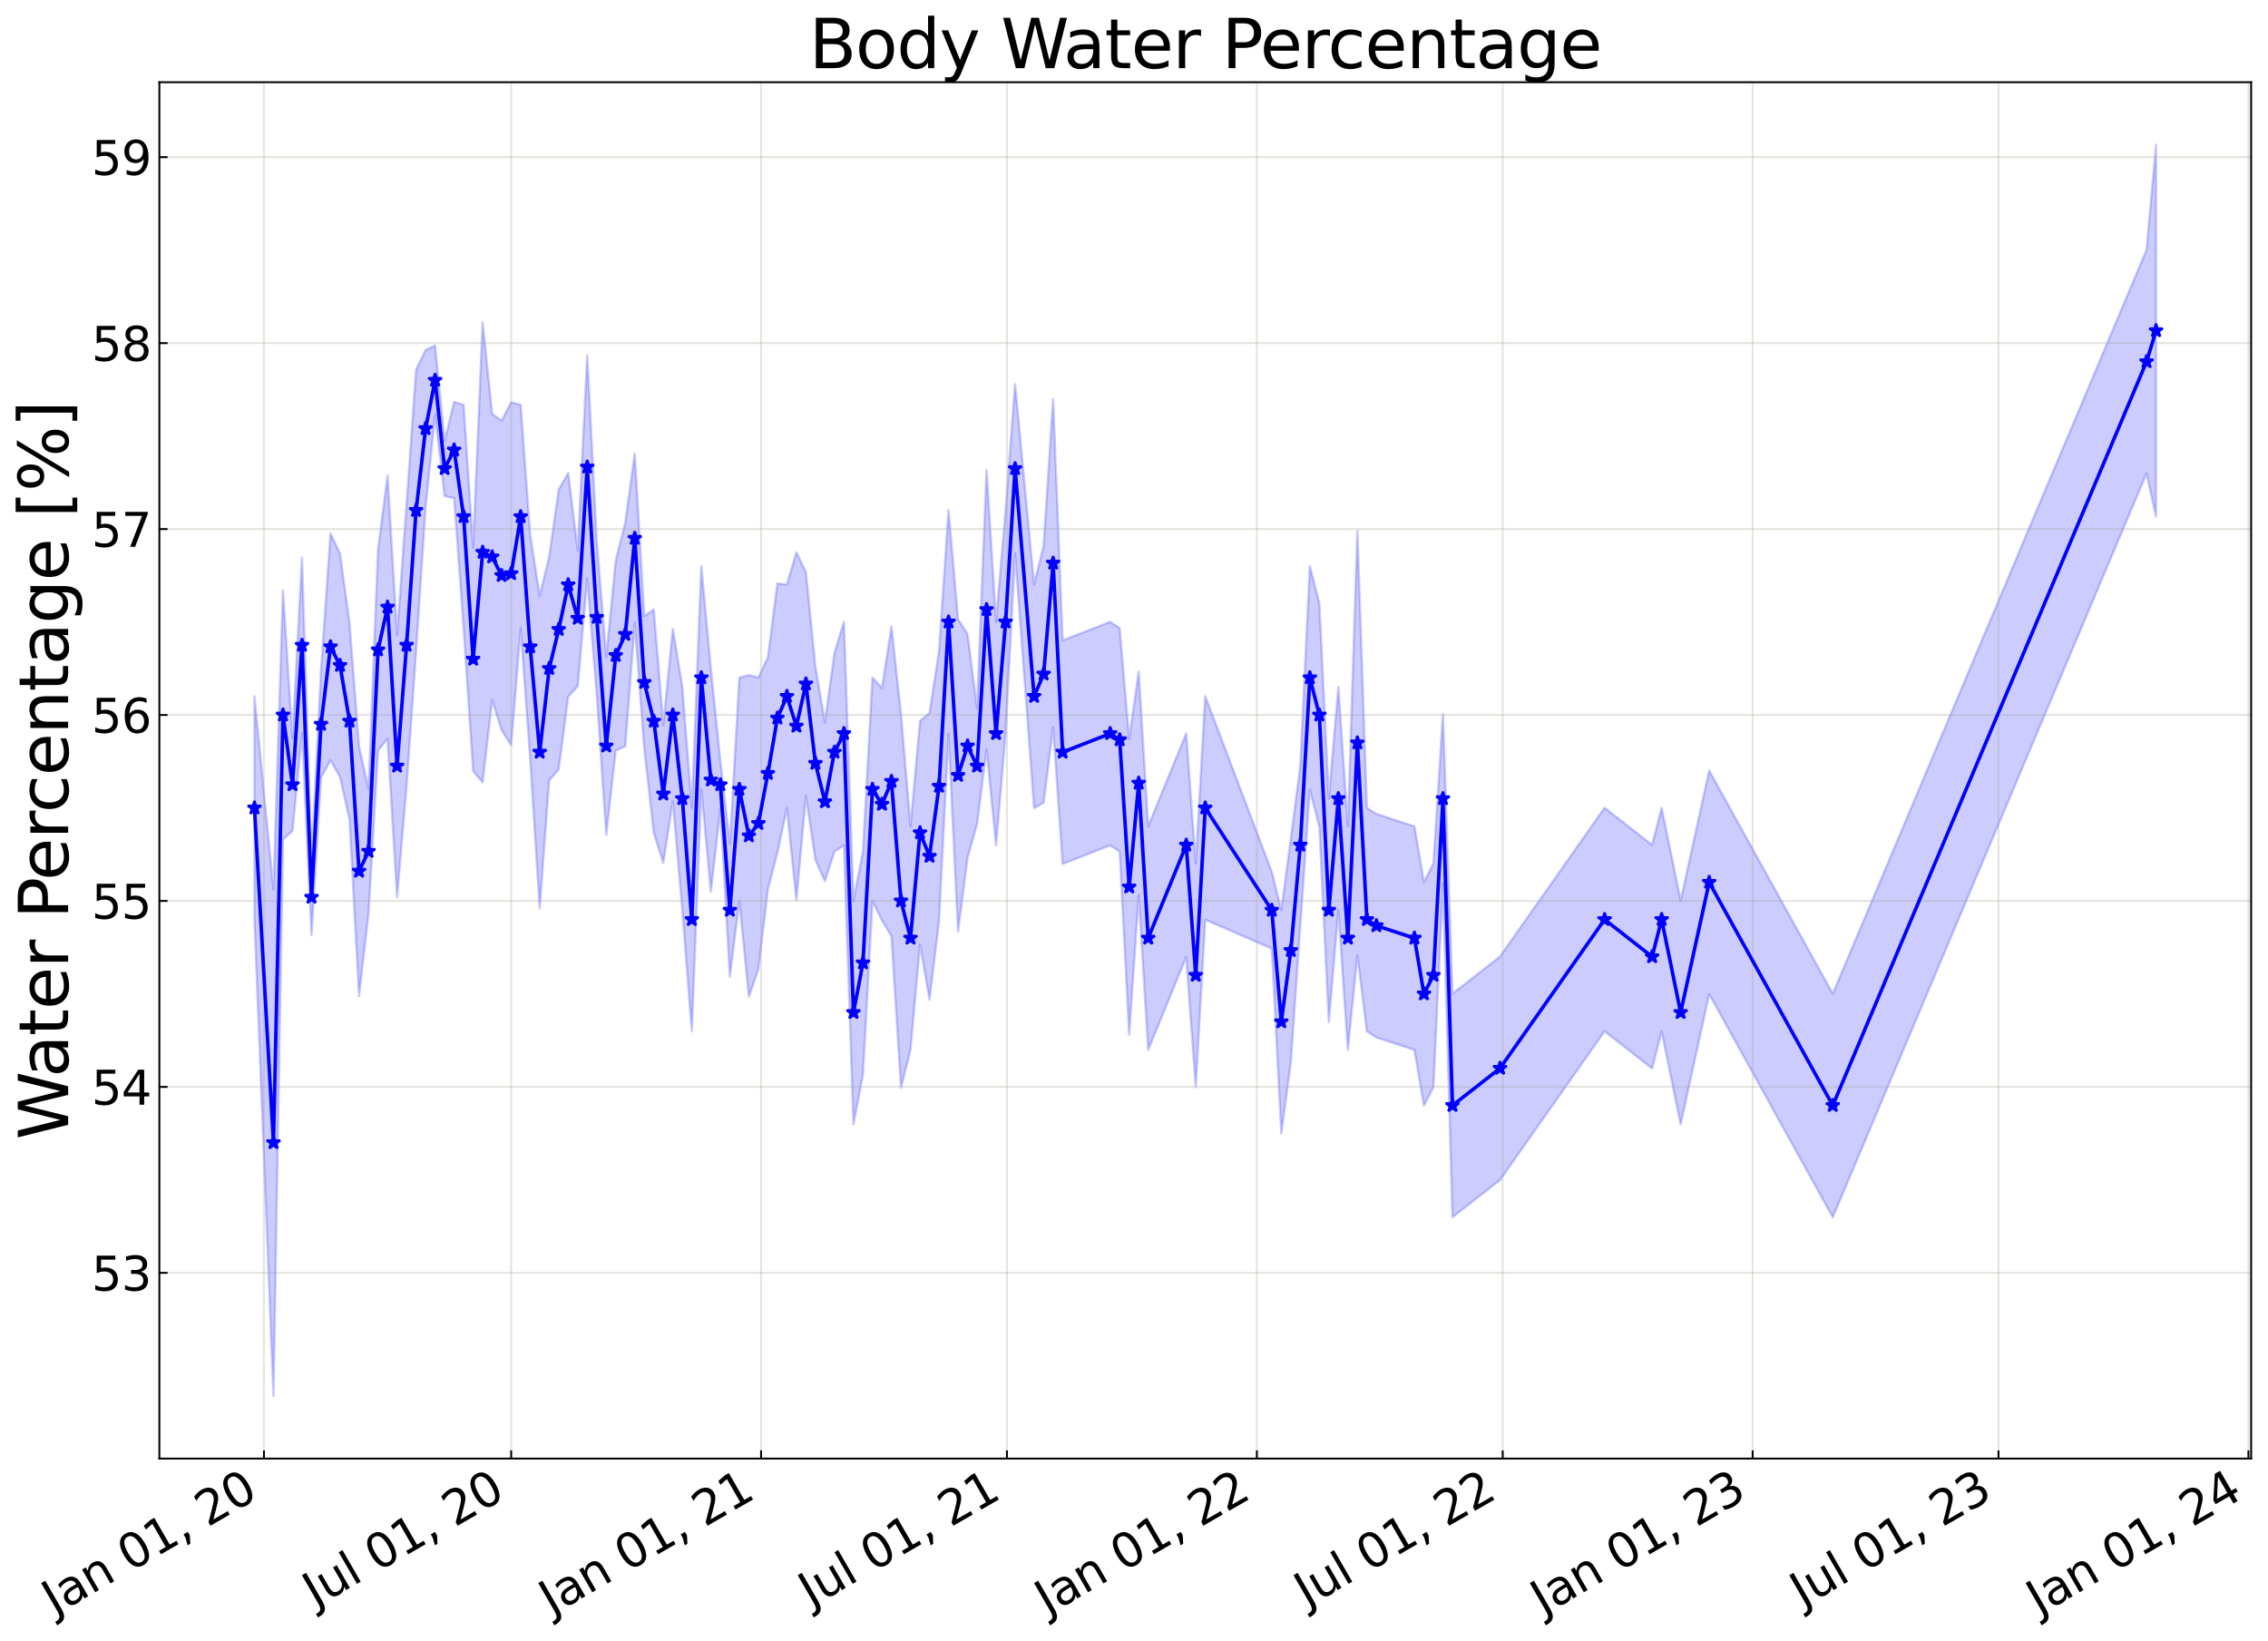 <?xml version="1.0" encoding="utf-8" standalone="no"?>
<!DOCTYPE svg PUBLIC "-//W3C//DTD SVG 1.1//EN"
  "http://www.w3.org/Graphics/SVG/1.1/DTD/svg11.dtd">
<svg xmlns:xlink="http://www.w3.org/1999/xlink" width="968.023pt" height="700.467pt" viewBox="0 0 968.023 700.467" xmlns="http://www.w3.org/2000/svg" version="1.1">
 <defs>
  <style type="text/css">*{stroke-linejoin: round; stroke-linecap: butt}</style>
 </defs>
 <g id="figure_1">
  <g id="patch_1">
   <path d="M 0 700.467 
L 968.023 700.467 
L 968.023 0 
L 0 0 
z
" style="fill: #ffffff"/>
  </g>
  <g id="axes_1">
   <g id="patch_2">
    <path d="M 68.023 622.604 
L 960.823 622.604 
L 960.823 35.084 
L 68.023 35.084 
z
" style="fill: #ffffff"/>
   </g>
   <g id="PolyCollection_1">
    <defs>
     <path id="m36ebceee70" d="M 108.605 -403.298 
L 108.605 -307.877 
L 116.721 -104.568 
L 120.779 -342.114 
L 124.838 -345.765 
L 128.896 -387.65 
L 132.954 -301.3 
L 137.012 -368.507 
L 141.07 -375.951 
L 145.128 -368.728 
L 149.187 -350.711 
L 153.245 -275.334 
L 157.303 -310.478 
L 161.361 -380.126 
L 165.419 -385.094 
L 169.478 -317.498 
L 173.536 -364.753 
L 177.594 -422.482 
L 181.652 -483.98 
L 185.71 -523.292 
L 189.768 -488.7 
L 193.827 -487.851 
L 197.885 -432.225 
L 201.943 -371.374 
L 206.001 -366.486 
L 210.059 -401.643 
L 214.118 -388.751 
L 218.176 -382.401 
L 222.234 -432.225 
L 226.292 -376.665 
L 230.35 -312.614 
L 234.408 -367.405 
L 238.467 -372.049 
L 242.525 -403.122 
L 246.583 -407.535 
L 250.641 -453.39 
L 254.699 -404.037 
L 258.758 -344.071 
L 262.816 -380.076 
L 266.874 -381.956 
L 270.932 -434.52 
L 274.99 -380.891 
L 279.048 -344.916 
L 283.107 -332.175 
L 287.165 -358.47 
L 291.223 -311.845 
L 295.281 -260.254 
L 299.339 -363.436 
L 303.398 -319.782 
L 307.456 -355.198 
L 311.514 -283.592 
L 315.572 -315.814 
L 319.63 -275.059 
L 323.688 -286.743 
L 327.747 -320.773 
L 331.805 -336.455 
L 335.863 -355.499 
L 339.921 -316.291 
L 343.979 -360.791 
L 348.038 -333.363 
L 352.096 -324.351 
L 356.154 -337.026 
L 360.212 -339.625 
L 364.27 -220.568 
L 368.328 -241.734 
L 372.387 -315.814 
L 376.445 -307.633 
L 380.503 -300.81 
L 384.561 -236.135 
L 388.619 -252.317 
L 392.678 -297.294 
L 396.736 -273.758 
L 400.794 -307.17 
L 404.852 -387.248 
L 408.91 -302.745 
L 412.968 -334.334 
L 417.027 -348.742 
L 421.085 -380.56 
L 425.143 -339.625 
L 429.201 -387.248 
L 433.259 -464.339 
L 441.376 -355.499 
L 445.434 -357.882 
L 449.492 -390.081 
L 453.55 -331.688 
L 473.841 -339.625 
L 477.899 -336.979 
L 481.958 -258.762 
L 486.016 -318.459 
L 490.074 -252.317 
L 506.307 -292.002 
L 510.365 -236.443 
L 514.423 -307.877 
L 542.83 -295.57 
L 546.888 -216.6 
L 550.947 -247.025 
L 555.005 -305.574 
L 559.063 -363.436 
L 563.121 -347.562 
L 567.179 -264.223 
L 571.238 -311.845 
L 575.296 -252.317 
L 579.354 -292.783 
L 583.412 -260.254 
L 587.47 -257.608 
L 603.703 -252.317 
L 607.761 -228.505 
L 611.819 -236.443 
L 615.878 -323.401 
L 619.936 -180.883 
L 640.227 -196.757 
L 684.867 -260.254 
L 705.158 -244.38 
L 709.216 -260.254 
L 717.332 -220.568 
L 729.507 -276.128 
L 782.263 -180.883 
L 916.183 -498.367 
L 920.241 -479.935 
L 920.241 -638.678 
L 920.241 -638.678 
L 916.183 -593.789 
L 782.263 -276.304 
L 729.507 -371.549 
L 717.332 -315.99 
L 709.216 -355.675 
L 705.158 -339.801 
L 684.867 -355.675 
L 640.227 -292.178 
L 619.936 -276.304 
L 615.878 -395.711 
L 611.819 -331.864 
L 607.761 -323.927 
L 603.703 -347.738 
L 587.47 -353.029 
L 583.412 -355.675 
L 579.354 -473.951 
L 575.296 -347.738 
L 571.238 -407.266 
L 567.179 -359.644 
L 563.121 -442.983 
L 559.063 -458.858 
L 555.005 -373.852 
L 550.947 -342.447 
L 546.888 -312.021 
L 542.83 -328.296 
L 514.423 -403.298 
L 510.365 -331.864 
L 506.307 -387.424 
L 490.074 -347.738 
L 486.016 -413.881 
L 481.958 -384.947 
L 477.899 -432.401 
L 473.841 -435.046 
L 453.55 -427.109 
L 449.492 -530.104 
L 445.434 -467.587 
L 441.376 -450.92 
L 433.259 -536.54 
L 429.201 -482.669 
L 425.143 -435.046 
L 421.085 -499.94 
L 417.027 -398.15 
L 412.968 -429.755 
L 408.91 -436.209 
L 404.852 -482.669 
L 400.794 -422.524 
L 396.736 -396.144 
L 392.678 -392.715 
L 388.619 -347.738 
L 384.561 -395.669 
L 380.503 -433.042 
L 376.445 -406.716 
L 372.387 -411.235 
L 368.328 -337.155 
L 364.27 -315.99 
L 360.212 -435.046 
L 356.154 -421.771 
L 352.096 -392.114 
L 348.038 -415.909 
L 343.979 -456.212 
L 339.921 -464.73 
L 335.863 -450.92 
L 331.805 -451.445 
L 327.747 -419.882 
L 323.688 -411.203 
L 319.63 -412.304 
L 315.572 -411.235 
L 311.514 -340.274 
L 307.456 -375.819 
L 303.398 -415.203 
L 299.339 -458.858 
L 295.281 -355.675 
L 291.223 -407.266 
L 287.165 -432.076 
L 283.107 -390.905 
L 279.048 -440.338 
L 274.99 -437.434 
L 270.932 -506.831 
L 266.874 -477.378 
L 262.816 -461.267 
L 258.758 -420.017 
L 254.699 -469.848 
L 250.641 -548.812 
L 246.583 -465.557 
L 242.525 -498.543 
L 238.467 -491.518 
L 234.408 -462.826 
L 230.35 -446.184 
L 226.292 -472.086 
L 222.234 -527.646 
L 218.176 -528.789 
L 214.118 -520.851 
L 210.059 -523.833 
L 206.001 -562.959 
L 201.943 -466.795 
L 197.885 -527.646 
L 193.827 -528.902 
L 189.768 -512.179 
L 185.71 -552.99 
L 181.652 -551.029 
L 177.594 -542.68 
L 173.536 -485.321 
L 169.478 -429.394 
L 165.419 -497.522 
L 161.361 -465.979 
L 157.303 -363.656 
L 153.245 -381.868 
L 149.187 -434.543 
L 145.128 -464.149 
L 141.07 -472.8 
L 137.012 -414.102 
L 132.954 -333.678 
L 128.896 -462.424 
L 124.838 -385.252 
L 120.779 -448.432 
L 116.721 -320.87 
L 108.605 -403.298 
z
" style="stroke: #0000ff; stroke-opacity: 0.2"/>
    </defs>
    <g clip-path="url(#p80fdc2191a)">
     <use xlink:href="#m36ebceee70" x="0" y="700.467" style="fill: #0000ff; fill-opacity: 0.2; stroke: #0000ff; stroke-opacity: 0.2"/>
    </g>
   </g>
   <g id="matplotlib.axis_1">
    <g id="xtick_1">
     <g id="line2d_1">
      <path d="M 112.663 622.604 
L 112.663 35.084 
" clip-path="url(#p80fdc2191a)" style="fill: none; stroke: #a5a391; stroke-opacity: 0.3; stroke-width: 0.8; stroke-linecap: square"/>
     </g>
     <g id="line2d_2">
      <defs>
       <path id="md405578d12" d="M 0 0 
L 0 -3.5 
" style="stroke: #000000; stroke-width: 0.8"/>
      </defs>
      <g>
       <use xlink:href="#md405578d12" x="112.663" y="622.604" style="stroke: #000000; stroke-width: 0.8"/>
      </g>
     </g>
     <g id="text_1">
      <!-- Jan 01, 20 -->
      <g transform="translate(23.288 689.664) rotate(-30) scale(0.2 -0.2)">
       <defs>
        <path id="DejaVuSans-4a" d="M 628 4666 
L 1259 4666 
L 1259 325 
Q 1259 -519 939 -900 
Q 619 -1281 -91 -1281 
L -331 -1281 
L -331 -750 
L -134 -750 
Q 284 -750 456 -515 
Q 628 -281 628 325 
L 628 4666 
z
" transform="scale(0.016)"/>
        <path id="DejaVuSans-61" d="M 2194 1759 
Q 1497 1759 1228 1600 
Q 959 1441 959 1056 
Q 959 750 1161 570 
Q 1363 391 1709 391 
Q 2188 391 2477 730 
Q 2766 1069 2766 1631 
L 2766 1759 
L 2194 1759 
z
M 3341 1997 
L 3341 0 
L 2766 0 
L 2766 531 
Q 2569 213 2275 61 
Q 1981 -91 1556 -91 
Q 1019 -91 701 211 
Q 384 513 384 1019 
Q 384 1609 779 1909 
Q 1175 2209 1959 2209 
L 2766 2209 
L 2766 2266 
Q 2766 2663 2505 2880 
Q 2244 3097 1772 3097 
Q 1472 3097 1187 3025 
Q 903 2953 641 2809 
L 641 3341 
Q 956 3463 1253 3523 
Q 1550 3584 1831 3584 
Q 2591 3584 2966 3190 
Q 3341 2797 3341 1997 
z
" transform="scale(0.016)"/>
        <path id="DejaVuSans-6e" d="M 3513 2113 
L 3513 0 
L 2938 0 
L 2938 2094 
Q 2938 2591 2744 2837 
Q 2550 3084 2163 3084 
Q 1697 3084 1428 2787 
Q 1159 2491 1159 1978 
L 1159 0 
L 581 0 
L 581 3500 
L 1159 3500 
L 1159 2956 
Q 1366 3272 1645 3428 
Q 1925 3584 2291 3584 
Q 2894 3584 3203 3211 
Q 3513 2838 3513 2113 
z
" transform="scale(0.016)"/>
        <path id="DejaVuSans-20" transform="scale(0.016)"/>
        <path id="DejaVuSans-30" d="M 2034 4250 
Q 1547 4250 1301 3770 
Q 1056 3291 1056 2328 
Q 1056 1369 1301 889 
Q 1547 409 2034 409 
Q 2525 409 2770 889 
Q 3016 1369 3016 2328 
Q 3016 3291 2770 3770 
Q 2525 4250 2034 4250 
z
M 2034 4750 
Q 2819 4750 3233 4129 
Q 3647 3509 3647 2328 
Q 3647 1150 3233 529 
Q 2819 -91 2034 -91 
Q 1250 -91 836 529 
Q 422 1150 422 2328 
Q 422 3509 836 4129 
Q 1250 4750 2034 4750 
z
" transform="scale(0.016)"/>
        <path id="DejaVuSans-31" d="M 794 531 
L 1825 531 
L 1825 4091 
L 703 3866 
L 703 4441 
L 1819 4666 
L 2450 4666 
L 2450 531 
L 3481 531 
L 3481 0 
L 794 0 
L 794 531 
z
" transform="scale(0.016)"/>
        <path id="DejaVuSans-2c" d="M 750 794 
L 1409 794 
L 1409 256 
L 897 -744 
L 494 -744 
L 750 256 
L 750 794 
z
" transform="scale(0.016)"/>
        <path id="DejaVuSans-32" d="M 1228 531 
L 3431 531 
L 3431 0 
L 469 0 
L 469 531 
Q 828 903 1448 1529 
Q 2069 2156 2228 2338 
Q 2531 2678 2651 2914 
Q 2772 3150 2772 3378 
Q 2772 3750 2511 3984 
Q 2250 4219 1831 4219 
Q 1534 4219 1204 4116 
Q 875 4013 500 3803 
L 500 4441 
Q 881 4594 1212 4672 
Q 1544 4750 1819 4750 
Q 2544 4750 2975 4387 
Q 3406 4025 3406 3419 
Q 3406 3131 3298 2873 
Q 3191 2616 2906 2266 
Q 2828 2175 2409 1742 
Q 1991 1309 1228 531 
z
" transform="scale(0.016)"/>
       </defs>
       <use xlink:href="#DejaVuSans-4a"/>
       <use xlink:href="#DejaVuSans-61" x="29.492"/>
       <use xlink:href="#DejaVuSans-6e" x="90.771"/>
       <use xlink:href="#DejaVuSans-20" x="154.15"/>
       <use xlink:href="#DejaVuSans-30" x="185.938"/>
       <use xlink:href="#DejaVuSans-31" x="249.561"/>
       <use xlink:href="#DejaVuSans-2c" x="313.184"/>
       <use xlink:href="#DejaVuSans-20" x="344.971"/>
       <use xlink:href="#DejaVuSans-32" x="376.758"/>
       <use xlink:href="#DejaVuSans-30" x="440.381"/>
      </g>
     </g>
    </g>
    <g id="xtick_2">
     <g id="line2d_3">
      <path d="M 218.176 622.604 
L 218.176 35.084 
" clip-path="url(#p80fdc2191a)" style="fill: none; stroke: #a5a391; stroke-opacity: 0.3; stroke-width: 0.8; stroke-linecap: square"/>
     </g>
     <g id="line2d_4">
      <g>
       <use xlink:href="#md405578d12" x="218.176" y="622.604" style="stroke: #000000; stroke-width: 0.8"/>
      </g>
     </g>
     <g id="text_2">
      <!-- Jul 01, 20 -->
      <g transform="translate(134.603 686.314) rotate(-30) scale(0.2 -0.2)">
       <defs>
        <path id="DejaVuSans-75" d="M 544 1381 
L 544 3500 
L 1119 3500 
L 1119 1403 
Q 1119 906 1312 657 
Q 1506 409 1894 409 
Q 2359 409 2629 706 
Q 2900 1003 2900 1516 
L 2900 3500 
L 3475 3500 
L 3475 0 
L 2900 0 
L 2900 538 
Q 2691 219 2414 64 
Q 2138 -91 1772 -91 
Q 1169 -91 856 284 
Q 544 659 544 1381 
z
M 1991 3584 
L 1991 3584 
z
" transform="scale(0.016)"/>
        <path id="DejaVuSans-6c" d="M 603 4863 
L 1178 4863 
L 1178 0 
L 603 0 
L 603 4863 
z
" transform="scale(0.016)"/>
       </defs>
       <use xlink:href="#DejaVuSans-4a"/>
       <use xlink:href="#DejaVuSans-75" x="29.492"/>
       <use xlink:href="#DejaVuSans-6c" x="92.871"/>
       <use xlink:href="#DejaVuSans-20" x="120.654"/>
       <use xlink:href="#DejaVuSans-30" x="152.441"/>
       <use xlink:href="#DejaVuSans-31" x="216.064"/>
       <use xlink:href="#DejaVuSans-2c" x="279.688"/>
       <use xlink:href="#DejaVuSans-20" x="311.475"/>
       <use xlink:href="#DejaVuSans-32" x="343.262"/>
       <use xlink:href="#DejaVuSans-30" x="406.885"/>
      </g>
     </g>
    </g>
    <g id="xtick_3">
     <g id="line2d_5">
      <path d="M 324.848 622.604 
L 324.848 35.084 
" clip-path="url(#p80fdc2191a)" style="fill: none; stroke: #a5a391; stroke-opacity: 0.3; stroke-width: 0.8; stroke-linecap: square"/>
     </g>
     <g id="line2d_6">
      <g>
       <use xlink:href="#md405578d12" x="324.848" y="622.604" style="stroke: #000000; stroke-width: 0.8"/>
      </g>
     </g>
     <g id="text_3">
      <!-- Jan 01, 21 -->
      <g transform="translate(235.473 689.664) rotate(-30) scale(0.2 -0.2)">
       <use xlink:href="#DejaVuSans-4a"/>
       <use xlink:href="#DejaVuSans-61" x="29.492"/>
       <use xlink:href="#DejaVuSans-6e" x="90.771"/>
       <use xlink:href="#DejaVuSans-20" x="154.15"/>
       <use xlink:href="#DejaVuSans-30" x="185.938"/>
       <use xlink:href="#DejaVuSans-31" x="249.561"/>
       <use xlink:href="#DejaVuSans-2c" x="313.184"/>
       <use xlink:href="#DejaVuSans-20" x="344.971"/>
       <use xlink:href="#DejaVuSans-32" x="376.758"/>
       <use xlink:href="#DejaVuSans-31" x="440.381"/>
      </g>
     </g>
    </g>
    <g id="xtick_4">
     <g id="line2d_7">
      <path d="M 429.781 622.604 
L 429.781 35.084 
" clip-path="url(#p80fdc2191a)" style="fill: none; stroke: #a5a391; stroke-opacity: 0.3; stroke-width: 0.8; stroke-linecap: square"/>
     </g>
     <g id="line2d_8">
      <g>
       <use xlink:href="#md405578d12" x="429.781" y="622.604" style="stroke: #000000; stroke-width: 0.8"/>
      </g>
     </g>
     <g id="text_4">
      <!-- Jul 01, 21 -->
      <g transform="translate(346.208 686.314) rotate(-30) scale(0.2 -0.2)">
       <use xlink:href="#DejaVuSans-4a"/>
       <use xlink:href="#DejaVuSans-75" x="29.492"/>
       <use xlink:href="#DejaVuSans-6c" x="92.871"/>
       <use xlink:href="#DejaVuSans-20" x="120.654"/>
       <use xlink:href="#DejaVuSans-30" x="152.441"/>
       <use xlink:href="#DejaVuSans-31" x="216.064"/>
       <use xlink:href="#DejaVuSans-2c" x="279.688"/>
       <use xlink:href="#DejaVuSans-20" x="311.475"/>
       <use xlink:href="#DejaVuSans-32" x="343.262"/>
       <use xlink:href="#DejaVuSans-31" x="406.885"/>
      </g>
     </g>
    </g>
    <g id="xtick_5">
     <g id="line2d_9">
      <path d="M 536.453 622.604 
L 536.453 35.084 
" clip-path="url(#p80fdc2191a)" style="fill: none; stroke: #a5a391; stroke-opacity: 0.3; stroke-width: 0.8; stroke-linecap: square"/>
     </g>
     <g id="line2d_10">
      <g>
       <use xlink:href="#md405578d12" x="536.453" y="622.604" style="stroke: #000000; stroke-width: 0.8"/>
      </g>
     </g>
     <g id="text_5">
      <!-- Jan 01, 22 -->
      <g transform="translate(447.078 689.664) rotate(-30) scale(0.2 -0.2)">
       <use xlink:href="#DejaVuSans-4a"/>
       <use xlink:href="#DejaVuSans-61" x="29.492"/>
       <use xlink:href="#DejaVuSans-6e" x="90.771"/>
       <use xlink:href="#DejaVuSans-20" x="154.15"/>
       <use xlink:href="#DejaVuSans-30" x="185.938"/>
       <use xlink:href="#DejaVuSans-31" x="249.561"/>
       <use xlink:href="#DejaVuSans-2c" x="313.184"/>
       <use xlink:href="#DejaVuSans-20" x="344.971"/>
       <use xlink:href="#DejaVuSans-32" x="376.758"/>
       <use xlink:href="#DejaVuSans-32" x="440.381"/>
      </g>
     </g>
    </g>
    <g id="xtick_6">
     <g id="line2d_11">
      <path d="M 641.386 622.604 
L 641.386 35.084 
" clip-path="url(#p80fdc2191a)" style="fill: none; stroke: #a5a391; stroke-opacity: 0.3; stroke-width: 0.8; stroke-linecap: square"/>
     </g>
     <g id="line2d_12">
      <g>
       <use xlink:href="#md405578d12" x="641.386" y="622.604" style="stroke: #000000; stroke-width: 0.8"/>
      </g>
     </g>
     <g id="text_6">
      <!-- Jul 01, 22 -->
      <g transform="translate(557.813 686.314) rotate(-30) scale(0.2 -0.2)">
       <use xlink:href="#DejaVuSans-4a"/>
       <use xlink:href="#DejaVuSans-75" x="29.492"/>
       <use xlink:href="#DejaVuSans-6c" x="92.871"/>
       <use xlink:href="#DejaVuSans-20" x="120.654"/>
       <use xlink:href="#DejaVuSans-30" x="152.441"/>
       <use xlink:href="#DejaVuSans-31" x="216.064"/>
       <use xlink:href="#DejaVuSans-2c" x="279.688"/>
       <use xlink:href="#DejaVuSans-20" x="311.475"/>
       <use xlink:href="#DejaVuSans-32" x="343.262"/>
       <use xlink:href="#DejaVuSans-32" x="406.885"/>
      </g>
     </g>
    </g>
    <g id="xtick_7">
     <g id="line2d_13">
      <path d="M 748.058 622.604 
L 748.058 35.084 
" clip-path="url(#p80fdc2191a)" style="fill: none; stroke: #a5a391; stroke-opacity: 0.3; stroke-width: 0.8; stroke-linecap: square"/>
     </g>
     <g id="line2d_14">
      <g>
       <use xlink:href="#md405578d12" x="748.058" y="622.604" style="stroke: #000000; stroke-width: 0.8"/>
      </g>
     </g>
     <g id="text_7">
      <!-- Jan 01, 23 -->
      <g transform="translate(658.683 689.664) rotate(-30) scale(0.2 -0.2)">
       <defs>
        <path id="DejaVuSans-33" d="M 2597 2516 
Q 3050 2419 3304 2112 
Q 3559 1806 3559 1356 
Q 3559 666 3084 287 
Q 2609 -91 1734 -91 
Q 1441 -91 1130 -33 
Q 819 25 488 141 
L 488 750 
Q 750 597 1062 519 
Q 1375 441 1716 441 
Q 2309 441 2620 675 
Q 2931 909 2931 1356 
Q 2931 1769 2642 2001 
Q 2353 2234 1838 2234 
L 1294 2234 
L 1294 2753 
L 1863 2753 
Q 2328 2753 2575 2939 
Q 2822 3125 2822 3475 
Q 2822 3834 2567 4026 
Q 2313 4219 1838 4219 
Q 1578 4219 1281 4162 
Q 984 4106 628 3988 
L 628 4550 
Q 988 4650 1302 4700 
Q 1616 4750 1894 4750 
Q 2613 4750 3031 4423 
Q 3450 4097 3450 3541 
Q 3450 3153 3228 2886 
Q 3006 2619 2597 2516 
z
" transform="scale(0.016)"/>
       </defs>
       <use xlink:href="#DejaVuSans-4a"/>
       <use xlink:href="#DejaVuSans-61" x="29.492"/>
       <use xlink:href="#DejaVuSans-6e" x="90.771"/>
       <use xlink:href="#DejaVuSans-20" x="154.15"/>
       <use xlink:href="#DejaVuSans-30" x="185.938"/>
       <use xlink:href="#DejaVuSans-31" x="249.561"/>
       <use xlink:href="#DejaVuSans-2c" x="313.184"/>
       <use xlink:href="#DejaVuSans-20" x="344.971"/>
       <use xlink:href="#DejaVuSans-32" x="376.758"/>
       <use xlink:href="#DejaVuSans-33" x="440.381"/>
      </g>
     </g>
    </g>
    <g id="xtick_8">
     <g id="line2d_15">
      <path d="M 852.991 622.604 
L 852.991 35.084 
" clip-path="url(#p80fdc2191a)" style="fill: none; stroke: #a5a391; stroke-opacity: 0.3; stroke-width: 0.8; stroke-linecap: square"/>
     </g>
     <g id="line2d_16">
      <g>
       <use xlink:href="#md405578d12" x="852.991" y="622.604" style="stroke: #000000; stroke-width: 0.8"/>
      </g>
     </g>
     <g id="text_8">
      <!-- Jul 01, 23 -->
      <g transform="translate(769.419 686.314) rotate(-30) scale(0.2 -0.2)">
       <use xlink:href="#DejaVuSans-4a"/>
       <use xlink:href="#DejaVuSans-75" x="29.492"/>
       <use xlink:href="#DejaVuSans-6c" x="92.871"/>
       <use xlink:href="#DejaVuSans-20" x="120.654"/>
       <use xlink:href="#DejaVuSans-30" x="152.441"/>
       <use xlink:href="#DejaVuSans-31" x="216.064"/>
       <use xlink:href="#DejaVuSans-2c" x="279.688"/>
       <use xlink:href="#DejaVuSans-20" x="311.475"/>
       <use xlink:href="#DejaVuSans-32" x="343.262"/>
       <use xlink:href="#DejaVuSans-33" x="406.885"/>
      </g>
     </g>
    </g>
    <g id="xtick_9">
     <g id="line2d_17">
      <path d="M 959.664 622.604 
L 959.664 35.084 
" clip-path="url(#p80fdc2191a)" style="fill: none; stroke: #a5a391; stroke-opacity: 0.3; stroke-width: 0.8; stroke-linecap: square"/>
     </g>
     <g id="line2d_18">
      <g>
       <use xlink:href="#md405578d12" x="959.664" y="622.604" style="stroke: #000000; stroke-width: 0.8"/>
      </g>
     </g>
     <g id="text_9">
      <!-- Jan 01, 24 -->
      <g transform="translate(870.288 689.664) rotate(-30) scale(0.2 -0.2)">
       <defs>
        <path id="DejaVuSans-34" d="M 2419 4116 
L 825 1625 
L 2419 1625 
L 2419 4116 
z
M 2253 4666 
L 3047 4666 
L 3047 1625 
L 3713 1625 
L 3713 1100 
L 3047 1100 
L 3047 0 
L 2419 0 
L 2419 1100 
L 313 1100 
L 313 1709 
L 2253 4666 
z
" transform="scale(0.016)"/>
       </defs>
       <use xlink:href="#DejaVuSans-4a"/>
       <use xlink:href="#DejaVuSans-61" x="29.492"/>
       <use xlink:href="#DejaVuSans-6e" x="90.771"/>
       <use xlink:href="#DejaVuSans-20" x="154.15"/>
       <use xlink:href="#DejaVuSans-30" x="185.938"/>
       <use xlink:href="#DejaVuSans-31" x="249.561"/>
       <use xlink:href="#DejaVuSans-2c" x="313.184"/>
       <use xlink:href="#DejaVuSans-20" x="344.971"/>
       <use xlink:href="#DejaVuSans-32" x="376.758"/>
       <use xlink:href="#DejaVuSans-34" x="440.381"/>
      </g>
     </g>
    </g>
   </g>
   <g id="matplotlib.axis_2">
    <g id="ytick_1">
     <g id="line2d_19">
      <path d="M 68.023 543.307 
L 960.823 543.307 
" clip-path="url(#p80fdc2191a)" style="fill: none; stroke: #a5a391; stroke-opacity: 0.3; stroke-width: 0.8; stroke-linecap: square"/>
     </g>
     <g id="line2d_20">
      <defs>
       <path id="mda1f39b93d" d="M 0 0 
L 3.5 0 
" style="stroke: #000000; stroke-width: 0.8"/>
      </defs>
      <g>
       <use xlink:href="#mda1f39b93d" x="68.023" y="543.307" style="stroke: #000000; stroke-width: 0.8"/>
      </g>
     </g>
     <g id="text_10">
      <!-- 53 -->
      <g transform="translate(39.073 550.906) scale(0.2 -0.2)">
       <defs>
        <path id="DejaVuSans-35" d="M 691 4666 
L 3169 4666 
L 3169 4134 
L 1269 4134 
L 1269 2991 
Q 1406 3038 1543 3061 
Q 1681 3084 1819 3084 
Q 2600 3084 3056 2656 
Q 3513 2228 3513 1497 
Q 3513 744 3044 326 
Q 2575 -91 1722 -91 
Q 1428 -91 1123 -41 
Q 819 9 494 109 
L 494 744 
Q 775 591 1075 516 
Q 1375 441 1709 441 
Q 2250 441 2565 725 
Q 2881 1009 2881 1497 
Q 2881 1984 2565 2268 
Q 2250 2553 1709 2553 
Q 1456 2553 1204 2497 
Q 953 2441 691 2322 
L 691 4666 
z
" transform="scale(0.016)"/>
       </defs>
       <use xlink:href="#DejaVuSans-35"/>
       <use xlink:href="#DejaVuSans-33" x="63.623"/>
      </g>
     </g>
    </g>
    <g id="ytick_2">
     <g id="line2d_21">
      <path d="M 68.023 463.936 
L 960.823 463.936 
" clip-path="url(#p80fdc2191a)" style="fill: none; stroke: #a5a391; stroke-opacity: 0.3; stroke-width: 0.8; stroke-linecap: square"/>
     </g>
     <g id="line2d_22">
      <g>
       <use xlink:href="#mda1f39b93d" x="68.023" y="463.936" style="stroke: #000000; stroke-width: 0.8"/>
      </g>
     </g>
     <g id="text_11">
      <!-- 54 -->
      <g transform="translate(39.073 471.534) scale(0.2 -0.2)">
       <use xlink:href="#DejaVuSans-35"/>
       <use xlink:href="#DejaVuSans-34" x="63.623"/>
      </g>
     </g>
    </g>
    <g id="ytick_3">
     <g id="line2d_23">
      <path d="M 68.023 384.565 
L 960.823 384.565 
" clip-path="url(#p80fdc2191a)" style="fill: none; stroke: #a5a391; stroke-opacity: 0.3; stroke-width: 0.8; stroke-linecap: square"/>
     </g>
     <g id="line2d_24">
      <g>
       <use xlink:href="#mda1f39b93d" x="68.023" y="384.565" style="stroke: #000000; stroke-width: 0.8"/>
      </g>
     </g>
     <g id="text_12">
      <!-- 55 -->
      <g transform="translate(39.073 392.163) scale(0.2 -0.2)">
       <use xlink:href="#DejaVuSans-35"/>
       <use xlink:href="#DejaVuSans-35" x="63.623"/>
      </g>
     </g>
    </g>
    <g id="ytick_4">
     <g id="line2d_25">
      <path d="M 68.023 305.194 
L 960.823 305.194 
" clip-path="url(#p80fdc2191a)" style="fill: none; stroke: #a5a391; stroke-opacity: 0.3; stroke-width: 0.8; stroke-linecap: square"/>
     </g>
     <g id="line2d_26">
      <g>
       <use xlink:href="#mda1f39b93d" x="68.023" y="305.194" style="stroke: #000000; stroke-width: 0.8"/>
      </g>
     </g>
     <g id="text_13">
      <!-- 56 -->
      <g transform="translate(39.073 312.792) scale(0.2 -0.2)">
       <defs>
        <path id="DejaVuSans-36" d="M 2113 2584 
Q 1688 2584 1439 2293 
Q 1191 2003 1191 1497 
Q 1191 994 1439 701 
Q 1688 409 2113 409 
Q 2538 409 2786 701 
Q 3034 994 3034 1497 
Q 3034 2003 2786 2293 
Q 2538 2584 2113 2584 
z
M 3366 4563 
L 3366 3988 
Q 3128 4100 2886 4159 
Q 2644 4219 2406 4219 
Q 1781 4219 1451 3797 
Q 1122 3375 1075 2522 
Q 1259 2794 1537 2939 
Q 1816 3084 2150 3084 
Q 2853 3084 3261 2657 
Q 3669 2231 3669 1497 
Q 3669 778 3244 343 
Q 2819 -91 2113 -91 
Q 1303 -91 875 529 
Q 447 1150 447 2328 
Q 447 3434 972 4092 
Q 1497 4750 2381 4750 
Q 2619 4750 2861 4703 
Q 3103 4656 3366 4563 
z
" transform="scale(0.016)"/>
       </defs>
       <use xlink:href="#DejaVuSans-35"/>
       <use xlink:href="#DejaVuSans-36" x="63.623"/>
      </g>
     </g>
    </g>
    <g id="ytick_5">
     <g id="line2d_27">
      <path d="M 68.023 225.823 
L 960.823 225.823 
" clip-path="url(#p80fdc2191a)" style="fill: none; stroke: #a5a391; stroke-opacity: 0.3; stroke-width: 0.8; stroke-linecap: square"/>
     </g>
     <g id="line2d_28">
      <g>
       <use xlink:href="#mda1f39b93d" x="68.023" y="225.823" style="stroke: #000000; stroke-width: 0.8"/>
      </g>
     </g>
     <g id="text_14">
      <!-- 57 -->
      <g transform="translate(39.073 233.421) scale(0.2 -0.2)">
       <defs>
        <path id="DejaVuSans-37" d="M 525 4666 
L 3525 4666 
L 3525 4397 
L 1831 0 
L 1172 0 
L 2766 4134 
L 525 4134 
L 525 4666 
z
" transform="scale(0.016)"/>
       </defs>
       <use xlink:href="#DejaVuSans-35"/>
       <use xlink:href="#DejaVuSans-37" x="63.623"/>
      </g>
     </g>
    </g>
    <g id="ytick_6">
     <g id="line2d_29">
      <path d="M 68.023 146.451 
L 960.823 146.451 
" clip-path="url(#p80fdc2191a)" style="fill: none; stroke: #a5a391; stroke-opacity: 0.3; stroke-width: 0.8; stroke-linecap: square"/>
     </g>
     <g id="line2d_30">
      <g>
       <use xlink:href="#mda1f39b93d" x="68.023" y="146.451" style="stroke: #000000; stroke-width: 0.8"/>
      </g>
     </g>
     <g id="text_15">
      <!-- 58 -->
      <g transform="translate(39.073 154.05) scale(0.2 -0.2)">
       <defs>
        <path id="DejaVuSans-38" d="M 2034 2216 
Q 1584 2216 1326 1975 
Q 1069 1734 1069 1313 
Q 1069 891 1326 650 
Q 1584 409 2034 409 
Q 2484 409 2743 651 
Q 3003 894 3003 1313 
Q 3003 1734 2745 1975 
Q 2488 2216 2034 2216 
z
M 1403 2484 
Q 997 2584 770 2862 
Q 544 3141 544 3541 
Q 544 4100 942 4425 
Q 1341 4750 2034 4750 
Q 2731 4750 3128 4425 
Q 3525 4100 3525 3541 
Q 3525 3141 3298 2862 
Q 3072 2584 2669 2484 
Q 3125 2378 3379 2068 
Q 3634 1759 3634 1313 
Q 3634 634 3220 271 
Q 2806 -91 2034 -91 
Q 1263 -91 848 271 
Q 434 634 434 1313 
Q 434 1759 690 2068 
Q 947 2378 1403 2484 
z
M 1172 3481 
Q 1172 3119 1398 2916 
Q 1625 2713 2034 2713 
Q 2441 2713 2670 2916 
Q 2900 3119 2900 3481 
Q 2900 3844 2670 4047 
Q 2441 4250 2034 4250 
Q 1625 4250 1398 4047 
Q 1172 3844 1172 3481 
z
" transform="scale(0.016)"/>
       </defs>
       <use xlink:href="#DejaVuSans-35"/>
       <use xlink:href="#DejaVuSans-38" x="63.623"/>
      </g>
     </g>
    </g>
    <g id="ytick_7">
     <g id="line2d_31">
      <path d="M 68.023 67.08 
L 960.823 67.08 
" clip-path="url(#p80fdc2191a)" style="fill: none; stroke: #a5a391; stroke-opacity: 0.3; stroke-width: 0.8; stroke-linecap: square"/>
     </g>
     <g id="line2d_32">
      <g>
       <use xlink:href="#mda1f39b93d" x="68.023" y="67.08" style="stroke: #000000; stroke-width: 0.8"/>
      </g>
     </g>
     <g id="text_16">
      <!-- 59 -->
      <g transform="translate(39.073 74.679) scale(0.2 -0.2)">
       <defs>
        <path id="DejaVuSans-39" d="M 703 97 
L 703 672 
Q 941 559 1184 500 
Q 1428 441 1663 441 
Q 2288 441 2617 861 
Q 2947 1281 2994 2138 
Q 2813 1869 2534 1725 
Q 2256 1581 1919 1581 
Q 1219 1581 811 2004 
Q 403 2428 403 3163 
Q 403 3881 828 4315 
Q 1253 4750 1959 4750 
Q 2769 4750 3195 4129 
Q 3622 3509 3622 2328 
Q 3622 1225 3098 567 
Q 2575 -91 1691 -91 
Q 1453 -91 1209 -44 
Q 966 3 703 97 
z
M 1959 2075 
Q 2384 2075 2632 2365 
Q 2881 2656 2881 3163 
Q 2881 3666 2632 3958 
Q 2384 4250 1959 4250 
Q 1534 4250 1286 3958 
Q 1038 3666 1038 3163 
Q 1038 2656 1286 2365 
Q 1534 2075 1959 2075 
z
" transform="scale(0.016)"/>
       </defs>
       <use xlink:href="#DejaVuSans-35"/>
       <use xlink:href="#DejaVuSans-39" x="63.623"/>
      </g>
     </g>
    </g>
    <g id="text_17">
     <!-- Water Percentage [%] -->
     <g transform="translate(29.084 486.478) rotate(-90) scale(0.288 -0.288)">
      <defs>
       <path id="DejaVuSans-57" d="M 213 4666 
L 850 4666 
L 1831 722 
L 2809 4666 
L 3519 4666 
L 4500 722 
L 5478 4666 
L 6119 4666 
L 4947 0 
L 4153 0 
L 3169 4050 
L 2175 0 
L 1381 0 
L 213 4666 
z
" transform="scale(0.016)"/>
       <path id="DejaVuSans-74" d="M 1172 4494 
L 1172 3500 
L 2356 3500 
L 2356 3053 
L 1172 3053 
L 1172 1153 
Q 1172 725 1289 603 
Q 1406 481 1766 481 
L 2356 481 
L 2356 0 
L 1766 0 
Q 1100 0 847 248 
Q 594 497 594 1153 
L 594 3053 
L 172 3053 
L 172 3500 
L 594 3500 
L 594 4494 
L 1172 4494 
z
" transform="scale(0.016)"/>
       <path id="DejaVuSans-65" d="M 3597 1894 
L 3597 1613 
L 953 1613 
Q 991 1019 1311 708 
Q 1631 397 2203 397 
Q 2534 397 2845 478 
Q 3156 559 3463 722 
L 3463 178 
Q 3153 47 2828 -22 
Q 2503 -91 2169 -91 
Q 1331 -91 842 396 
Q 353 884 353 1716 
Q 353 2575 817 3079 
Q 1281 3584 2069 3584 
Q 2775 3584 3186 3129 
Q 3597 2675 3597 1894 
z
M 3022 2063 
Q 3016 2534 2758 2815 
Q 2500 3097 2075 3097 
Q 1594 3097 1305 2825 
Q 1016 2553 972 2059 
L 3022 2063 
z
" transform="scale(0.016)"/>
       <path id="DejaVuSans-72" d="M 2631 2963 
Q 2534 3019 2420 3045 
Q 2306 3072 2169 3072 
Q 1681 3072 1420 2755 
Q 1159 2438 1159 1844 
L 1159 0 
L 581 0 
L 581 3500 
L 1159 3500 
L 1159 2956 
Q 1341 3275 1631 3429 
Q 1922 3584 2338 3584 
Q 2397 3584 2469 3576 
Q 2541 3569 2628 3553 
L 2631 2963 
z
" transform="scale(0.016)"/>
       <path id="DejaVuSans-50" d="M 1259 4147 
L 1259 2394 
L 2053 2394 
Q 2494 2394 2734 2622 
Q 2975 2850 2975 3272 
Q 2975 3691 2734 3919 
Q 2494 4147 2053 4147 
L 1259 4147 
z
M 628 4666 
L 2053 4666 
Q 2838 4666 3239 4311 
Q 3641 3956 3641 3272 
Q 3641 2581 3239 2228 
Q 2838 1875 2053 1875 
L 1259 1875 
L 1259 0 
L 628 0 
L 628 4666 
z
" transform="scale(0.016)"/>
       <path id="DejaVuSans-63" d="M 3122 3366 
L 3122 2828 
Q 2878 2963 2633 3030 
Q 2388 3097 2138 3097 
Q 1578 3097 1268 2742 
Q 959 2388 959 1747 
Q 959 1106 1268 751 
Q 1578 397 2138 397 
Q 2388 397 2633 464 
Q 2878 531 3122 666 
L 3122 134 
Q 2881 22 2623 -34 
Q 2366 -91 2075 -91 
Q 1284 -91 818 406 
Q 353 903 353 1747 
Q 353 2603 823 3093 
Q 1294 3584 2113 3584 
Q 2378 3584 2631 3529 
Q 2884 3475 3122 3366 
z
" transform="scale(0.016)"/>
       <path id="DejaVuSans-67" d="M 2906 1791 
Q 2906 2416 2648 2759 
Q 2391 3103 1925 3103 
Q 1463 3103 1205 2759 
Q 947 2416 947 1791 
Q 947 1169 1205 825 
Q 1463 481 1925 481 
Q 2391 481 2648 825 
Q 2906 1169 2906 1791 
z
M 3481 434 
Q 3481 -459 3084 -895 
Q 2688 -1331 1869 -1331 
Q 1566 -1331 1297 -1286 
Q 1028 -1241 775 -1147 
L 775 -588 
Q 1028 -725 1275 -790 
Q 1522 -856 1778 -856 
Q 2344 -856 2625 -561 
Q 2906 -266 2906 331 
L 2906 616 
Q 2728 306 2450 153 
Q 2172 0 1784 0 
Q 1141 0 747 490 
Q 353 981 353 1791 
Q 353 2603 747 3093 
Q 1141 3584 1784 3584 
Q 2172 3584 2450 3431 
Q 2728 3278 2906 2969 
L 2906 3500 
L 3481 3500 
L 3481 434 
z
" transform="scale(0.016)"/>
       <path id="DejaVuSans-5b" d="M 550 4863 
L 1875 4863 
L 1875 4416 
L 1125 4416 
L 1125 -397 
L 1875 -397 
L 1875 -844 
L 550 -844 
L 550 4863 
z
" transform="scale(0.016)"/>
       <path id="DejaVuSans-25" d="M 4653 2053 
Q 4381 2053 4226 1822 
Q 4072 1591 4072 1178 
Q 4072 772 4226 539 
Q 4381 306 4653 306 
Q 4919 306 5073 539 
Q 5228 772 5228 1178 
Q 5228 1588 5073 1820 
Q 4919 2053 4653 2053 
z
M 4653 2450 
Q 5147 2450 5437 2106 
Q 5728 1763 5728 1178 
Q 5728 594 5436 251 
Q 5144 -91 4653 -91 
Q 4153 -91 3862 251 
Q 3572 594 3572 1178 
Q 3572 1766 3864 2108 
Q 4156 2450 4653 2450 
z
M 1428 4353 
Q 1159 4353 1004 4120 
Q 850 3888 850 3481 
Q 850 3069 1003 2837 
Q 1156 2606 1428 2606 
Q 1700 2606 1854 2837 
Q 2009 3069 2009 3481 
Q 2009 3884 1853 4118 
Q 1697 4353 1428 4353 
z
M 4250 4750 
L 4750 4750 
L 1831 -91 
L 1331 -91 
L 4250 4750 
z
M 1428 4750 
Q 1922 4750 2215 4408 
Q 2509 4066 2509 3481 
Q 2509 2891 2217 2550 
Q 1925 2209 1428 2209 
Q 931 2209 642 2551 
Q 353 2894 353 3481 
Q 353 4063 643 4406 
Q 934 4750 1428 4750 
z
" transform="scale(0.016)"/>
       <path id="DejaVuSans-5d" d="M 1947 4863 
L 1947 -844 
L 622 -844 
L 622 -397 
L 1369 -397 
L 1369 4416 
L 622 4416 
L 622 4863 
L 1947 4863 
z
" transform="scale(0.016)"/>
      </defs>
      <use xlink:href="#DejaVuSans-57"/>
      <use xlink:href="#DejaVuSans-61" x="92.502"/>
      <use xlink:href="#DejaVuSans-74" x="153.781"/>
      <use xlink:href="#DejaVuSans-65" x="192.99"/>
      <use xlink:href="#DejaVuSans-72" x="254.514"/>
      <use xlink:href="#DejaVuSans-20" x="295.627"/>
      <use xlink:href="#DejaVuSans-50" x="327.414"/>
      <use xlink:href="#DejaVuSans-65" x="384.092"/>
      <use xlink:href="#DejaVuSans-72" x="445.615"/>
      <use xlink:href="#DejaVuSans-63" x="484.479"/>
      <use xlink:href="#DejaVuSans-65" x="539.459"/>
      <use xlink:href="#DejaVuSans-6e" x="600.982"/>
      <use xlink:href="#DejaVuSans-74" x="664.361"/>
      <use xlink:href="#DejaVuSans-61" x="703.57"/>
      <use xlink:href="#DejaVuSans-67" x="764.85"/>
      <use xlink:href="#DejaVuSans-65" x="828.326"/>
      <use xlink:href="#DejaVuSans-20" x="889.85"/>
      <use xlink:href="#DejaVuSans-5b" x="921.637"/>
      <use xlink:href="#DejaVuSans-25" x="960.65"/>
      <use xlink:href="#DejaVuSans-5d" x="1055.67"/>
     </g>
    </g>
   </g>
   <g id="line2d_33">
    <path d="M 108.605 344.879 
L 116.721 487.747 
L 120.779 305.194 
L 124.838 334.958 
L 128.896 275.43 
L 132.954 382.977 
L 137.012 309.162 
L 141.07 276.091 
L 145.128 284.028 
L 149.187 307.839 
L 153.245 371.865 
L 157.303 363.399 
L 161.361 277.414 
L 165.419 259.158 
L 169.478 327.021 
L 173.536 275.43 
L 177.594 217.885 
L 181.652 182.962 
L 185.71 162.326 
L 189.768 200.027 
L 193.827 192.09 
L 197.885 220.531 
L 201.943 281.382 
L 206.001 235.744 
L 210.059 237.728 
L 214.118 245.665 
L 218.176 244.872 
L 222.234 220.531 
L 226.292 276.091 
L 230.35 321.068 
L 234.408 285.351 
L 238.467 268.683 
L 242.525 249.634 
L 246.583 263.921 
L 250.641 199.366 
L 254.699 263.524 
L 258.758 318.422 
L 262.816 279.795 
L 266.874 270.8 
L 270.932 229.791 
L 274.99 291.304 
L 279.048 307.839 
L 283.107 338.926 
L 287.165 305.194 
L 291.223 340.911 
L 295.281 392.502 
L 299.339 289.32 
L 303.398 332.974 
L 307.456 334.958 
L 311.514 388.533 
L 315.572 336.942 
L 319.63 356.785 
L 323.688 351.494 
L 327.747 330.139 
L 331.805 306.517 
L 335.863 297.257 
L 339.921 309.956 
L 343.979 291.965 
L 348.038 325.83 
L 352.096 342.234 
L 356.154 321.068 
L 360.212 313.131 
L 364.27 432.188 
L 368.328 411.022 
L 372.387 336.942 
L 376.445 343.292 
L 380.503 333.541 
L 384.561 384.565 
L 388.619 400.439 
L 392.678 355.462 
L 396.736 365.516 
L 400.794 335.619 
L 404.852 265.508 
L 408.91 330.989 
L 412.968 318.422 
L 417.027 327.021 
L 421.085 260.217 
L 425.143 313.131 
L 429.201 265.508 
L 433.259 200.027 
L 441.376 297.257 
L 445.434 287.732 
L 449.492 240.374 
L 453.55 321.068 
L 473.841 313.131 
L 477.899 315.777 
L 481.958 378.612 
L 486.016 334.296 
L 490.074 400.439 
L 506.307 360.754 
L 510.365 416.313 
L 514.423 344.879 
L 542.83 388.533 
L 546.888 436.156 
L 550.947 405.73 
L 555.005 360.754 
L 559.063 289.32 
L 563.121 305.194 
L 567.179 388.533 
L 571.238 340.911 
L 575.296 400.439 
L 579.354 317.099 
L 583.412 392.502 
L 587.47 395.148 
L 603.703 400.439 
L 607.761 424.25 
L 611.819 416.313 
L 615.878 340.911 
L 619.936 471.873 
L 640.227 455.999 
L 684.867 392.502 
L 705.158 408.376 
L 709.216 392.502 
L 717.332 432.188 
L 729.507 376.628 
L 782.263 471.873 
L 916.183 154.389 
L 920.241 141.16 
" clip-path="url(#p80fdc2191a)" style="fill: none; stroke: #0000ff; stroke-width: 1.5; stroke-linecap: square"/>
    <defs>
     <path id="m79bd14955c" d="M 0 -3 
L -0.674 -0.927 
L -2.853 -0.927 
L -1.09 0.354 
L -1.763 2.427 
L -0 1.146 
L 1.763 2.427 
L 1.09 0.354 
L 2.853 -0.927 
L 0.674 -0.927 
z
" style="stroke: #0000ff; stroke-linejoin: bevel"/>
    </defs>
    <g clip-path="url(#p80fdc2191a)">
     <use xlink:href="#m79bd14955c" x="108.605" y="344.879" style="fill: #0000ff; stroke: #0000ff; stroke-linejoin: bevel"/>
     <use xlink:href="#m79bd14955c" x="116.721" y="487.747" style="fill: #0000ff; stroke: #0000ff; stroke-linejoin: bevel"/>
     <use xlink:href="#m79bd14955c" x="120.779" y="305.194" style="fill: #0000ff; stroke: #0000ff; stroke-linejoin: bevel"/>
     <use xlink:href="#m79bd14955c" x="124.838" y="334.958" style="fill: #0000ff; stroke: #0000ff; stroke-linejoin: bevel"/>
     <use xlink:href="#m79bd14955c" x="128.896" y="275.43" style="fill: #0000ff; stroke: #0000ff; stroke-linejoin: bevel"/>
     <use xlink:href="#m79bd14955c" x="132.954" y="382.977" style="fill: #0000ff; stroke: #0000ff; stroke-linejoin: bevel"/>
     <use xlink:href="#m79bd14955c" x="137.012" y="309.162" style="fill: #0000ff; stroke: #0000ff; stroke-linejoin: bevel"/>
     <use xlink:href="#m79bd14955c" x="141.07" y="276.091" style="fill: #0000ff; stroke: #0000ff; stroke-linejoin: bevel"/>
     <use xlink:href="#m79bd14955c" x="145.128" y="284.028" style="fill: #0000ff; stroke: #0000ff; stroke-linejoin: bevel"/>
     <use xlink:href="#m79bd14955c" x="149.187" y="307.839" style="fill: #0000ff; stroke: #0000ff; stroke-linejoin: bevel"/>
     <use xlink:href="#m79bd14955c" x="153.245" y="371.865" style="fill: #0000ff; stroke: #0000ff; stroke-linejoin: bevel"/>
     <use xlink:href="#m79bd14955c" x="157.303" y="363.399" style="fill: #0000ff; stroke: #0000ff; stroke-linejoin: bevel"/>
     <use xlink:href="#m79bd14955c" x="161.361" y="277.414" style="fill: #0000ff; stroke: #0000ff; stroke-linejoin: bevel"/>
     <use xlink:href="#m79bd14955c" x="165.419" y="259.158" style="fill: #0000ff; stroke: #0000ff; stroke-linejoin: bevel"/>
     <use xlink:href="#m79bd14955c" x="169.478" y="327.021" style="fill: #0000ff; stroke: #0000ff; stroke-linejoin: bevel"/>
     <use xlink:href="#m79bd14955c" x="173.536" y="275.43" style="fill: #0000ff; stroke: #0000ff; stroke-linejoin: bevel"/>
     <use xlink:href="#m79bd14955c" x="177.594" y="217.885" style="fill: #0000ff; stroke: #0000ff; stroke-linejoin: bevel"/>
     <use xlink:href="#m79bd14955c" x="181.652" y="182.962" style="fill: #0000ff; stroke: #0000ff; stroke-linejoin: bevel"/>
     <use xlink:href="#m79bd14955c" x="185.71" y="162.326" style="fill: #0000ff; stroke: #0000ff; stroke-linejoin: bevel"/>
     <use xlink:href="#m79bd14955c" x="189.768" y="200.027" style="fill: #0000ff; stroke: #0000ff; stroke-linejoin: bevel"/>
     <use xlink:href="#m79bd14955c" x="193.827" y="192.09" style="fill: #0000ff; stroke: #0000ff; stroke-linejoin: bevel"/>
     <use xlink:href="#m79bd14955c" x="197.885" y="220.531" style="fill: #0000ff; stroke: #0000ff; stroke-linejoin: bevel"/>
     <use xlink:href="#m79bd14955c" x="201.943" y="281.382" style="fill: #0000ff; stroke: #0000ff; stroke-linejoin: bevel"/>
     <use xlink:href="#m79bd14955c" x="206.001" y="235.744" style="fill: #0000ff; stroke: #0000ff; stroke-linejoin: bevel"/>
     <use xlink:href="#m79bd14955c" x="210.059" y="237.728" style="fill: #0000ff; stroke: #0000ff; stroke-linejoin: bevel"/>
     <use xlink:href="#m79bd14955c" x="214.118" y="245.665" style="fill: #0000ff; stroke: #0000ff; stroke-linejoin: bevel"/>
     <use xlink:href="#m79bd14955c" x="218.176" y="244.872" style="fill: #0000ff; stroke: #0000ff; stroke-linejoin: bevel"/>
     <use xlink:href="#m79bd14955c" x="222.234" y="220.531" style="fill: #0000ff; stroke: #0000ff; stroke-linejoin: bevel"/>
     <use xlink:href="#m79bd14955c" x="226.292" y="276.091" style="fill: #0000ff; stroke: #0000ff; stroke-linejoin: bevel"/>
     <use xlink:href="#m79bd14955c" x="230.35" y="321.068" style="fill: #0000ff; stroke: #0000ff; stroke-linejoin: bevel"/>
     <use xlink:href="#m79bd14955c" x="234.408" y="285.351" style="fill: #0000ff; stroke: #0000ff; stroke-linejoin: bevel"/>
     <use xlink:href="#m79bd14955c" x="238.467" y="268.683" style="fill: #0000ff; stroke: #0000ff; stroke-linejoin: bevel"/>
     <use xlink:href="#m79bd14955c" x="242.525" y="249.634" style="fill: #0000ff; stroke: #0000ff; stroke-linejoin: bevel"/>
     <use xlink:href="#m79bd14955c" x="246.583" y="263.921" style="fill: #0000ff; stroke: #0000ff; stroke-linejoin: bevel"/>
     <use xlink:href="#m79bd14955c" x="250.641" y="199.366" style="fill: #0000ff; stroke: #0000ff; stroke-linejoin: bevel"/>
     <use xlink:href="#m79bd14955c" x="254.699" y="263.524" style="fill: #0000ff; stroke: #0000ff; stroke-linejoin: bevel"/>
     <use xlink:href="#m79bd14955c" x="258.758" y="318.422" style="fill: #0000ff; stroke: #0000ff; stroke-linejoin: bevel"/>
     <use xlink:href="#m79bd14955c" x="262.816" y="279.795" style="fill: #0000ff; stroke: #0000ff; stroke-linejoin: bevel"/>
     <use xlink:href="#m79bd14955c" x="266.874" y="270.8" style="fill: #0000ff; stroke: #0000ff; stroke-linejoin: bevel"/>
     <use xlink:href="#m79bd14955c" x="270.932" y="229.791" style="fill: #0000ff; stroke: #0000ff; stroke-linejoin: bevel"/>
     <use xlink:href="#m79bd14955c" x="274.99" y="291.304" style="fill: #0000ff; stroke: #0000ff; stroke-linejoin: bevel"/>
     <use xlink:href="#m79bd14955c" x="279.048" y="307.839" style="fill: #0000ff; stroke: #0000ff; stroke-linejoin: bevel"/>
     <use xlink:href="#m79bd14955c" x="283.107" y="338.926" style="fill: #0000ff; stroke: #0000ff; stroke-linejoin: bevel"/>
     <use xlink:href="#m79bd14955c" x="287.165" y="305.194" style="fill: #0000ff; stroke: #0000ff; stroke-linejoin: bevel"/>
     <use xlink:href="#m79bd14955c" x="291.223" y="340.911" style="fill: #0000ff; stroke: #0000ff; stroke-linejoin: bevel"/>
     <use xlink:href="#m79bd14955c" x="295.281" y="392.502" style="fill: #0000ff; stroke: #0000ff; stroke-linejoin: bevel"/>
     <use xlink:href="#m79bd14955c" x="299.339" y="289.32" style="fill: #0000ff; stroke: #0000ff; stroke-linejoin: bevel"/>
     <use xlink:href="#m79bd14955c" x="303.398" y="332.974" style="fill: #0000ff; stroke: #0000ff; stroke-linejoin: bevel"/>
     <use xlink:href="#m79bd14955c" x="307.456" y="334.958" style="fill: #0000ff; stroke: #0000ff; stroke-linejoin: bevel"/>
     <use xlink:href="#m79bd14955c" x="311.514" y="388.533" style="fill: #0000ff; stroke: #0000ff; stroke-linejoin: bevel"/>
     <use xlink:href="#m79bd14955c" x="315.572" y="336.942" style="fill: #0000ff; stroke: #0000ff; stroke-linejoin: bevel"/>
     <use xlink:href="#m79bd14955c" x="319.63" y="356.785" style="fill: #0000ff; stroke: #0000ff; stroke-linejoin: bevel"/>
     <use xlink:href="#m79bd14955c" x="323.688" y="351.494" style="fill: #0000ff; stroke: #0000ff; stroke-linejoin: bevel"/>
     <use xlink:href="#m79bd14955c" x="327.747" y="330.139" style="fill: #0000ff; stroke: #0000ff; stroke-linejoin: bevel"/>
     <use xlink:href="#m79bd14955c" x="331.805" y="306.517" style="fill: #0000ff; stroke: #0000ff; stroke-linejoin: bevel"/>
     <use xlink:href="#m79bd14955c" x="335.863" y="297.257" style="fill: #0000ff; stroke: #0000ff; stroke-linejoin: bevel"/>
     <use xlink:href="#m79bd14955c" x="339.921" y="309.956" style="fill: #0000ff; stroke: #0000ff; stroke-linejoin: bevel"/>
     <use xlink:href="#m79bd14955c" x="343.979" y="291.965" style="fill: #0000ff; stroke: #0000ff; stroke-linejoin: bevel"/>
     <use xlink:href="#m79bd14955c" x="348.038" y="325.83" style="fill: #0000ff; stroke: #0000ff; stroke-linejoin: bevel"/>
     <use xlink:href="#m79bd14955c" x="352.096" y="342.234" style="fill: #0000ff; stroke: #0000ff; stroke-linejoin: bevel"/>
     <use xlink:href="#m79bd14955c" x="356.154" y="321.068" style="fill: #0000ff; stroke: #0000ff; stroke-linejoin: bevel"/>
     <use xlink:href="#m79bd14955c" x="360.212" y="313.131" style="fill: #0000ff; stroke: #0000ff; stroke-linejoin: bevel"/>
     <use xlink:href="#m79bd14955c" x="364.27" y="432.188" style="fill: #0000ff; stroke: #0000ff; stroke-linejoin: bevel"/>
     <use xlink:href="#m79bd14955c" x="368.328" y="411.022" style="fill: #0000ff; stroke: #0000ff; stroke-linejoin: bevel"/>
     <use xlink:href="#m79bd14955c" x="372.387" y="336.942" style="fill: #0000ff; stroke: #0000ff; stroke-linejoin: bevel"/>
     <use xlink:href="#m79bd14955c" x="376.445" y="343.292" style="fill: #0000ff; stroke: #0000ff; stroke-linejoin: bevel"/>
     <use xlink:href="#m79bd14955c" x="380.503" y="333.541" style="fill: #0000ff; stroke: #0000ff; stroke-linejoin: bevel"/>
     <use xlink:href="#m79bd14955c" x="384.561" y="384.565" style="fill: #0000ff; stroke: #0000ff; stroke-linejoin: bevel"/>
     <use xlink:href="#m79bd14955c" x="388.619" y="400.439" style="fill: #0000ff; stroke: #0000ff; stroke-linejoin: bevel"/>
     <use xlink:href="#m79bd14955c" x="392.678" y="355.462" style="fill: #0000ff; stroke: #0000ff; stroke-linejoin: bevel"/>
     <use xlink:href="#m79bd14955c" x="396.736" y="365.516" style="fill: #0000ff; stroke: #0000ff; stroke-linejoin: bevel"/>
     <use xlink:href="#m79bd14955c" x="400.794" y="335.619" style="fill: #0000ff; stroke: #0000ff; stroke-linejoin: bevel"/>
     <use xlink:href="#m79bd14955c" x="404.852" y="265.508" style="fill: #0000ff; stroke: #0000ff; stroke-linejoin: bevel"/>
     <use xlink:href="#m79bd14955c" x="408.91" y="330.989" style="fill: #0000ff; stroke: #0000ff; stroke-linejoin: bevel"/>
     <use xlink:href="#m79bd14955c" x="412.968" y="318.422" style="fill: #0000ff; stroke: #0000ff; stroke-linejoin: bevel"/>
     <use xlink:href="#m79bd14955c" x="417.027" y="327.021" style="fill: #0000ff; stroke: #0000ff; stroke-linejoin: bevel"/>
     <use xlink:href="#m79bd14955c" x="421.085" y="260.217" style="fill: #0000ff; stroke: #0000ff; stroke-linejoin: bevel"/>
     <use xlink:href="#m79bd14955c" x="425.143" y="313.131" style="fill: #0000ff; stroke: #0000ff; stroke-linejoin: bevel"/>
     <use xlink:href="#m79bd14955c" x="429.201" y="265.508" style="fill: #0000ff; stroke: #0000ff; stroke-linejoin: bevel"/>
     <use xlink:href="#m79bd14955c" x="433.259" y="200.027" style="fill: #0000ff; stroke: #0000ff; stroke-linejoin: bevel"/>
     <use xlink:href="#m79bd14955c" x="441.376" y="297.257" style="fill: #0000ff; stroke: #0000ff; stroke-linejoin: bevel"/>
     <use xlink:href="#m79bd14955c" x="445.434" y="287.732" style="fill: #0000ff; stroke: #0000ff; stroke-linejoin: bevel"/>
     <use xlink:href="#m79bd14955c" x="449.492" y="240.374" style="fill: #0000ff; stroke: #0000ff; stroke-linejoin: bevel"/>
     <use xlink:href="#m79bd14955c" x="453.55" y="321.068" style="fill: #0000ff; stroke: #0000ff; stroke-linejoin: bevel"/>
     <use xlink:href="#m79bd14955c" x="473.841" y="313.131" style="fill: #0000ff; stroke: #0000ff; stroke-linejoin: bevel"/>
     <use xlink:href="#m79bd14955c" x="477.899" y="315.777" style="fill: #0000ff; stroke: #0000ff; stroke-linejoin: bevel"/>
     <use xlink:href="#m79bd14955c" x="481.958" y="378.612" style="fill: #0000ff; stroke: #0000ff; stroke-linejoin: bevel"/>
     <use xlink:href="#m79bd14955c" x="486.016" y="334.296" style="fill: #0000ff; stroke: #0000ff; stroke-linejoin: bevel"/>
     <use xlink:href="#m79bd14955c" x="490.074" y="400.439" style="fill: #0000ff; stroke: #0000ff; stroke-linejoin: bevel"/>
     <use xlink:href="#m79bd14955c" x="506.307" y="360.754" style="fill: #0000ff; stroke: #0000ff; stroke-linejoin: bevel"/>
     <use xlink:href="#m79bd14955c" x="510.365" y="416.313" style="fill: #0000ff; stroke: #0000ff; stroke-linejoin: bevel"/>
     <use xlink:href="#m79bd14955c" x="514.423" y="344.879" style="fill: #0000ff; stroke: #0000ff; stroke-linejoin: bevel"/>
     <use xlink:href="#m79bd14955c" x="542.83" y="388.533" style="fill: #0000ff; stroke: #0000ff; stroke-linejoin: bevel"/>
     <use xlink:href="#m79bd14955c" x="546.888" y="436.156" style="fill: #0000ff; stroke: #0000ff; stroke-linejoin: bevel"/>
     <use xlink:href="#m79bd14955c" x="550.947" y="405.73" style="fill: #0000ff; stroke: #0000ff; stroke-linejoin: bevel"/>
     <use xlink:href="#m79bd14955c" x="555.005" y="360.754" style="fill: #0000ff; stroke: #0000ff; stroke-linejoin: bevel"/>
     <use xlink:href="#m79bd14955c" x="559.063" y="289.32" style="fill: #0000ff; stroke: #0000ff; stroke-linejoin: bevel"/>
     <use xlink:href="#m79bd14955c" x="563.121" y="305.194" style="fill: #0000ff; stroke: #0000ff; stroke-linejoin: bevel"/>
     <use xlink:href="#m79bd14955c" x="567.179" y="388.533" style="fill: #0000ff; stroke: #0000ff; stroke-linejoin: bevel"/>
     <use xlink:href="#m79bd14955c" x="571.238" y="340.911" style="fill: #0000ff; stroke: #0000ff; stroke-linejoin: bevel"/>
     <use xlink:href="#m79bd14955c" x="575.296" y="400.439" style="fill: #0000ff; stroke: #0000ff; stroke-linejoin: bevel"/>
     <use xlink:href="#m79bd14955c" x="579.354" y="317.099" style="fill: #0000ff; stroke: #0000ff; stroke-linejoin: bevel"/>
     <use xlink:href="#m79bd14955c" x="583.412" y="392.502" style="fill: #0000ff; stroke: #0000ff; stroke-linejoin: bevel"/>
     <use xlink:href="#m79bd14955c" x="587.47" y="395.148" style="fill: #0000ff; stroke: #0000ff; stroke-linejoin: bevel"/>
     <use xlink:href="#m79bd14955c" x="603.703" y="400.439" style="fill: #0000ff; stroke: #0000ff; stroke-linejoin: bevel"/>
     <use xlink:href="#m79bd14955c" x="607.761" y="424.25" style="fill: #0000ff; stroke: #0000ff; stroke-linejoin: bevel"/>
     <use xlink:href="#m79bd14955c" x="611.819" y="416.313" style="fill: #0000ff; stroke: #0000ff; stroke-linejoin: bevel"/>
     <use xlink:href="#m79bd14955c" x="615.878" y="340.911" style="fill: #0000ff; stroke: #0000ff; stroke-linejoin: bevel"/>
     <use xlink:href="#m79bd14955c" x="619.936" y="471.873" style="fill: #0000ff; stroke: #0000ff; stroke-linejoin: bevel"/>
     <use xlink:href="#m79bd14955c" x="640.227" y="455.999" style="fill: #0000ff; stroke: #0000ff; stroke-linejoin: bevel"/>
     <use xlink:href="#m79bd14955c" x="684.867" y="392.502" style="fill: #0000ff; stroke: #0000ff; stroke-linejoin: bevel"/>
     <use xlink:href="#m79bd14955c" x="705.158" y="408.376" style="fill: #0000ff; stroke: #0000ff; stroke-linejoin: bevel"/>
     <use xlink:href="#m79bd14955c" x="709.216" y="392.502" style="fill: #0000ff; stroke: #0000ff; stroke-linejoin: bevel"/>
     <use xlink:href="#m79bd14955c" x="717.332" y="432.188" style="fill: #0000ff; stroke: #0000ff; stroke-linejoin: bevel"/>
     <use xlink:href="#m79bd14955c" x="729.507" y="376.628" style="fill: #0000ff; stroke: #0000ff; stroke-linejoin: bevel"/>
     <use xlink:href="#m79bd14955c" x="782.263" y="471.873" style="fill: #0000ff; stroke: #0000ff; stroke-linejoin: bevel"/>
     <use xlink:href="#m79bd14955c" x="916.183" y="154.389" style="fill: #0000ff; stroke: #0000ff; stroke-linejoin: bevel"/>
     <use xlink:href="#m79bd14955c" x="920.241" y="141.16" style="fill: #0000ff; stroke: #0000ff; stroke-linejoin: bevel"/>
    </g>
   </g>
   <g id="patch_3">
    <path d="M 68.023 622.604 
L 68.023 35.084 
" style="fill: none; stroke: #000000; stroke-width: 0.8; stroke-linejoin: miter; stroke-linecap: square"/>
   </g>
   <g id="patch_4">
    <path d="M 960.823 622.604 
L 960.823 35.084 
" style="fill: none; stroke: #000000; stroke-width: 0.8; stroke-linejoin: miter; stroke-linecap: square"/>
   </g>
   <g id="patch_5">
    <path d="M 68.023 622.604 
L 960.823 622.604 
" style="fill: none; stroke: #000000; stroke-width: 0.8; stroke-linejoin: miter; stroke-linecap: square"/>
   </g>
   <g id="patch_6">
    <path d="M 68.023 35.084 
L 960.823 35.084 
" style="fill: none; stroke: #000000; stroke-width: 0.8; stroke-linejoin: miter; stroke-linecap: square"/>
   </g>
   <g id="text_18">
    <!-- Body Water Percentage -->
    <g transform="translate(345.351 29.084) scale(0.288 -0.288)">
     <defs>
      <path id="DejaVuSans-42" d="M 1259 2228 
L 1259 519 
L 2272 519 
Q 2781 519 3026 730 
Q 3272 941 3272 1375 
Q 3272 1813 3026 2020 
Q 2781 2228 2272 2228 
L 1259 2228 
z
M 1259 4147 
L 1259 2741 
L 2194 2741 
Q 2656 2741 2882 2914 
Q 3109 3088 3109 3444 
Q 3109 3797 2882 3972 
Q 2656 4147 2194 4147 
L 1259 4147 
z
M 628 4666 
L 2241 4666 
Q 2963 4666 3353 4366 
Q 3744 4066 3744 3513 
Q 3744 3084 3544 2831 
Q 3344 2578 2956 2516 
Q 3422 2416 3680 2098 
Q 3938 1781 3938 1306 
Q 3938 681 3513 340 
Q 3088 0 2303 0 
L 628 0 
L 628 4666 
z
" transform="scale(0.016)"/>
      <path id="DejaVuSans-6f" d="M 1959 3097 
Q 1497 3097 1228 2736 
Q 959 2375 959 1747 
Q 959 1119 1226 758 
Q 1494 397 1959 397 
Q 2419 397 2687 759 
Q 2956 1122 2956 1747 
Q 2956 2369 2687 2733 
Q 2419 3097 1959 3097 
z
M 1959 3584 
Q 2709 3584 3137 3096 
Q 3566 2609 3566 1747 
Q 3566 888 3137 398 
Q 2709 -91 1959 -91 
Q 1206 -91 779 398 
Q 353 888 353 1747 
Q 353 2609 779 3096 
Q 1206 3584 1959 3584 
z
" transform="scale(0.016)"/>
      <path id="DejaVuSans-64" d="M 2906 2969 
L 2906 4863 
L 3481 4863 
L 3481 0 
L 2906 0 
L 2906 525 
Q 2725 213 2448 61 
Q 2172 -91 1784 -91 
Q 1150 -91 751 415 
Q 353 922 353 1747 
Q 353 2572 751 3078 
Q 1150 3584 1784 3584 
Q 2172 3584 2448 3432 
Q 2725 3281 2906 2969 
z
M 947 1747 
Q 947 1113 1208 752 
Q 1469 391 1925 391 
Q 2381 391 2643 752 
Q 2906 1113 2906 1747 
Q 2906 2381 2643 2742 
Q 2381 3103 1925 3103 
Q 1469 3103 1208 2742 
Q 947 2381 947 1747 
z
" transform="scale(0.016)"/>
      <path id="DejaVuSans-79" d="M 2059 -325 
Q 1816 -950 1584 -1140 
Q 1353 -1331 966 -1331 
L 506 -1331 
L 506 -850 
L 844 -850 
Q 1081 -850 1212 -737 
Q 1344 -625 1503 -206 
L 1606 56 
L 191 3500 
L 800 3500 
L 1894 763 
L 2988 3500 
L 3597 3500 
L 2059 -325 
z
" transform="scale(0.016)"/>
     </defs>
     <use xlink:href="#DejaVuSans-42"/>
     <use xlink:href="#DejaVuSans-6f" x="68.604"/>
     <use xlink:href="#DejaVuSans-64" x="129.785"/>
     <use xlink:href="#DejaVuSans-79" x="193.262"/>
     <use xlink:href="#DejaVuSans-20" x="252.441"/>
     <use xlink:href="#DejaVuSans-57" x="284.229"/>
     <use xlink:href="#DejaVuSans-61" x="376.73"/>
     <use xlink:href="#DejaVuSans-74" x="438.01"/>
     <use xlink:href="#DejaVuSans-65" x="477.219"/>
     <use xlink:href="#DejaVuSans-72" x="538.742"/>
     <use xlink:href="#DejaVuSans-20" x="579.855"/>
     <use xlink:href="#DejaVuSans-50" x="611.643"/>
     <use xlink:href="#DejaVuSans-65" x="668.32"/>
     <use xlink:href="#DejaVuSans-72" x="729.844"/>
     <use xlink:href="#DejaVuSans-63" x="768.707"/>
     <use xlink:href="#DejaVuSans-65" x="823.688"/>
     <use xlink:href="#DejaVuSans-6e" x="885.211"/>
     <use xlink:href="#DejaVuSans-74" x="948.59"/>
     <use xlink:href="#DejaVuSans-61" x="987.799"/>
     <use xlink:href="#DejaVuSans-67" x="1049.078"/>
     <use xlink:href="#DejaVuSans-65" x="1112.555"/>
    </g>
   </g>
  </g>
 </g>
 <defs>
  <clipPath id="p80fdc2191a">
   <rect x="68.023" y="35.084" width="892.8" height="587.52"/>
  </clipPath>
 </defs>
</svg>
